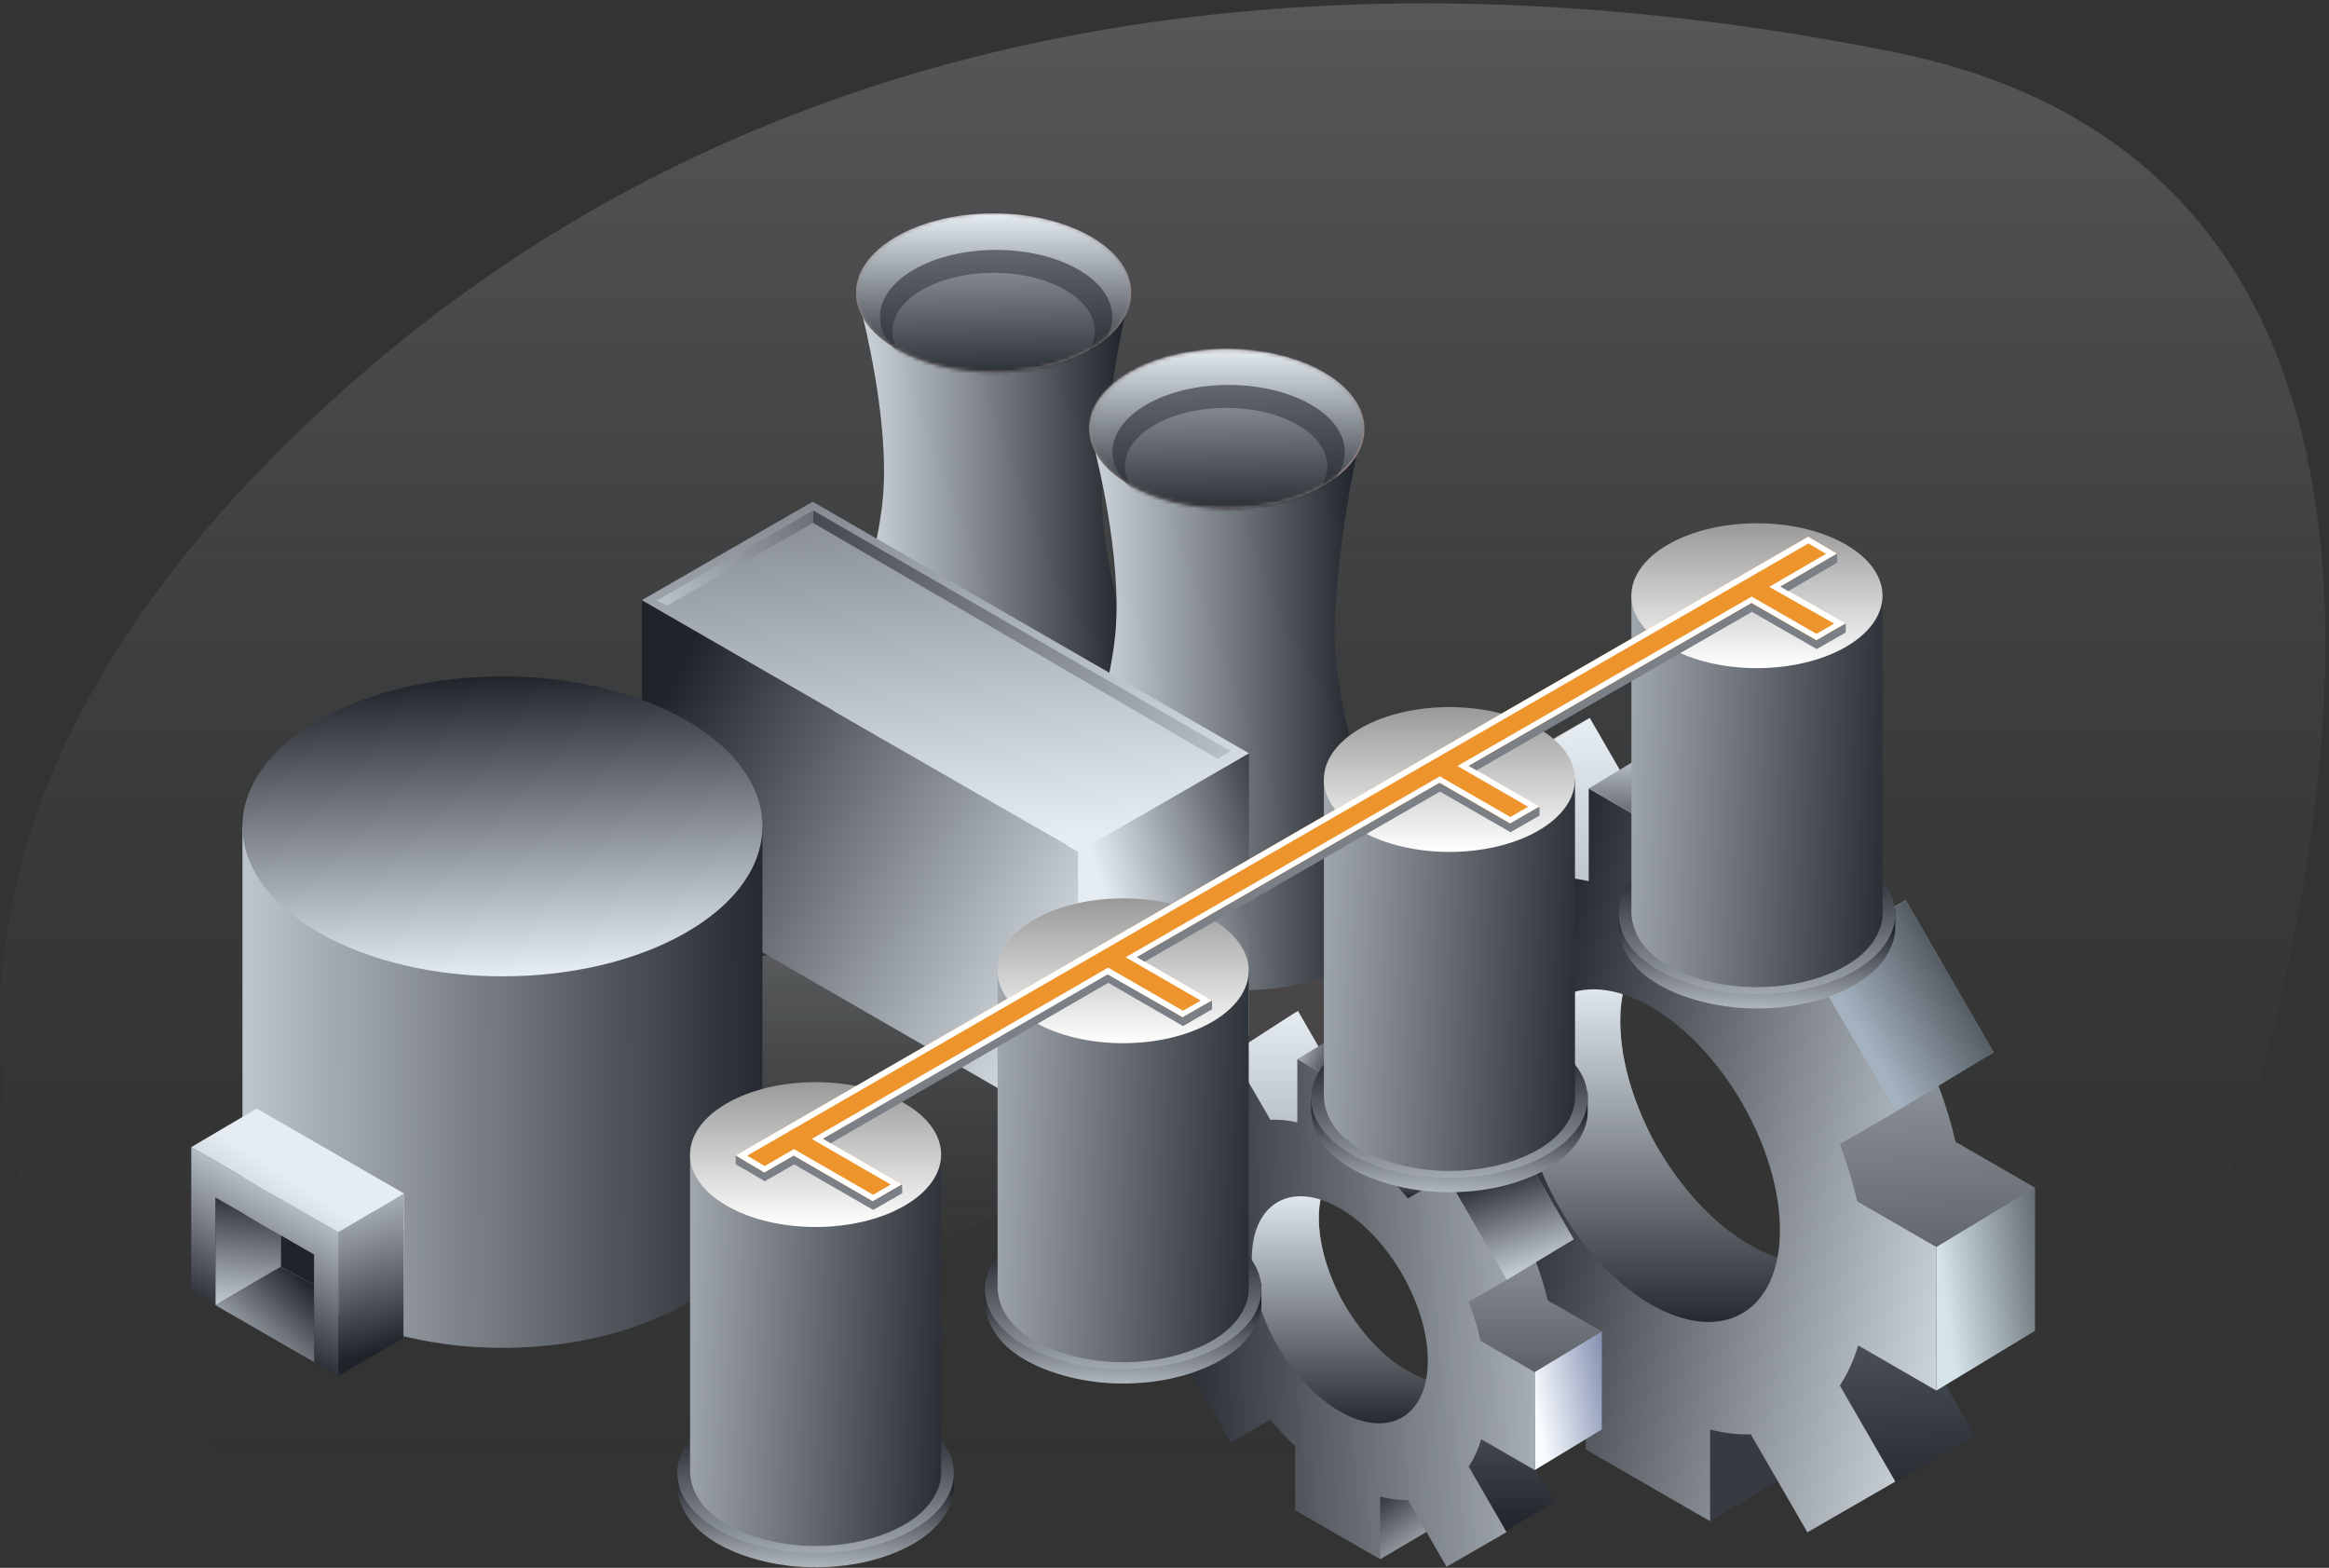 <svg width="621" height="418" viewBox="0 0 621 418" fill="none" xmlns="http://www.w3.org/2000/svg">
<rect x="0" y="0" width="621" height="418" fill="#333333" stroke="none"/>
<path opacity="0.4" d="M211.516 404.348C115.674 405.244 62.527 406.588 19.958 352.256C-16.531 281.119 -4.743 201.821 69.903 124.789C201.255 -10.762 377.524 -11.841 505.259 13.94C613.494 35.785 643.863 135.574 601.902 291.289C559.941 447.004 331.319 403.227 211.516 404.348Z" fill="url(#paint0_linear_7754_14456)"/>
<g clip-path="url(#clip0_7754_14456)">
<path d="M199.253 255.647C159.993 264.568 159.143 356.62 159.143 356.62C159.143 356.62 268.766 335.708 277.79 312.341C286.814 288.974 238.53 246.725 199.253 255.662V255.647Z" fill="url(#paint1_linear_7754_14456)"/>
<path d="M287.475 302.476L333.019 300.242L381.618 273.303L291.805 218.953L287.475 302.476Z" fill="#958383" fill-opacity="0.2"/>
<path d="M293.856 131.92C294.454 109.041 299.872 84.368 299.872 84.368H230.012C230.012 84.368 237.241 112.172 235.43 132.565C233.619 152.958 219.981 194.138 220.374 199.865C220.374 199.865 216.311 227.009 264.942 228.032C313.573 229.055 309.51 199.865 309.51 199.865C309.51 199.865 293.257 154.799 293.856 131.92Z" fill="url(#paint2_linear_7754_14456)"/>
<path d="M290.877 63.094C276.546 54.833 253.333 54.833 239.002 63.094C224.671 71.355 224.671 84.762 239.002 93.023C253.333 101.284 276.546 101.284 290.877 93.023C305.192 84.762 305.192 71.355 290.877 63.094Z" fill="#958383"/>
<path d="M355.856 167.92C356.454 145.041 361.872 120.368 361.872 120.368H292.012C292.012 120.368 299.241 148.172 297.43 168.565C295.619 188.958 281.981 230.138 282.374 235.865C282.374 235.865 278.311 263.009 326.942 264.032C375.573 265.055 371.51 235.865 371.51 235.865C371.51 235.865 355.257 190.799 355.856 167.92Z" fill="url(#paint3_linear_7754_14456)"/>
<path d="M353.084 99.411C338.753 91.15 315.54 91.15 301.209 99.411C286.894 107.672 286.894 121.078 301.209 129.339C315.54 137.6 338.753 137.6 353.084 129.339C367.399 121.078 367.399 107.672 353.084 99.411Z" fill="#958383"/>
<path d="M171.143 235.364L287.475 302.476V227.119L171.143 160.008V235.364Z" fill="url(#paint4_linear_7754_14456)"/>
<path d="M287.475 227.12V302.476L333.019 276.214V200.842L287.475 227.12Z" fill="url(#paint5_linear_7754_14456)"/>
<path d="M171.143 160.008L287.475 227.119L333.019 200.841L216.687 133.762L171.143 160.008Z" fill="url(#paint6_linear_7754_14456)"/>
<path d="M216.811 139.411L324.655 202.305L328.104 200.26L216.811 136.091V139.411Z" fill="url(#paint7_linear_7754_14456)"/>
<path d="M177.837 161.488L216.814 139.411V136.091L175.16 160.103L177.837 161.488Z" fill="url(#paint8_linear_7754_14456)"/>
<path d="M189.645 211.636L190.464 211.463L182.07 194.106L189.645 211.636Z" fill="#AA9B9E"/>
<path d="M295.9 257.882L302.861 241.737L295.145 257.74L295.9 257.882Z" fill="#AA9B9E"/>
<mask id="mask0_7754_14456" style="mask-type:luminance" maskUnits="userSpaceOnUse" x="228" y="56" width="74" height="44">
<path d="M290.875 63.094C276.544 54.833 253.331 54.833 239 63.094C224.685 71.355 224.685 84.762 239 93.023C253.331 101.284 276.544 101.284 290.875 93.023C305.19 84.762 305.19 71.355 290.875 63.094Z" fill="white"/>
</mask>
<g mask="url(#mask0_7754_14456)">
<path d="M290.875 63.094C276.544 54.833 253.331 54.833 239 63.094C224.685 71.355 224.685 84.762 239 93.023C253.331 101.284 276.544 101.284 290.875 93.023C305.19 84.762 305.19 71.355 290.875 63.094Z" fill="url(#paint9_linear_7754_14456)"/>
<path d="M287.508 71.859C275.413 64.888 255.806 64.888 243.712 71.859C231.617 78.83 231.617 90.143 243.712 97.13C255.806 104.101 275.413 104.101 287.508 97.13C299.602 90.159 299.602 78.845 287.508 71.859Z" fill="url(#paint10_linear_7754_14456)"/>
<path d="M284.021 77.302C273.485 71.229 256.398 71.229 245.847 77.302C235.311 83.376 235.311 93.242 245.847 99.316C256.383 105.39 273.469 105.39 284.021 99.316C294.556 93.242 294.556 83.376 284.021 77.302Z" fill="url(#paint11_linear_7754_14456)"/>
</g>
<mask id="mask1_7754_14456" style="mask-type:luminance" maskUnits="userSpaceOnUse" x="290" y="93" width="74" height="43">
<path d="M353.076 99.412C338.761 91.151 315.532 91.151 301.201 99.412C286.886 107.673 286.886 121.079 301.201 129.34C315.532 137.601 338.745 137.601 353.076 129.34C367.407 121.079 367.407 107.673 353.076 99.412Z" fill="white"/>
</mask>
<g mask="url(#mask1_7754_14456)">
<path d="M352.875 99.094C338.544 90.833 315.331 90.833 301 99.094C286.685 107.355 286.685 120.762 301 129.023C315.331 137.284 338.544 137.284 352.875 129.023C367.19 120.762 367.19 107.355 352.875 99.094Z" fill="url(#paint12_linear_7754_14456)"/>
<path d="M349.508 107.859C337.413 100.888 317.806 100.888 305.712 107.859C293.617 114.83 293.617 126.143 305.712 133.13C317.806 140.101 337.413 140.101 349.508 133.13C361.602 126.159 361.602 114.845 349.508 107.859Z" fill="url(#paint13_linear_7754_14456)"/>
<path d="M346.021 113.302C335.485 107.229 318.398 107.229 307.847 113.302C297.311 119.376 297.311 129.242 307.847 135.316C318.383 141.39 335.469 141.39 346.021 135.316C356.556 129.242 356.556 119.376 346.021 113.302Z" fill="url(#paint14_linear_7754_14456)"/>
</g>
<path d="M391.888 268.85L411.385 280.1C412.487 284.868 413.952 289.73 415.763 294.608L402.156 302.46L400.44 303.452L402.156 306.426L422.172 341.075L423.889 344.049L425.605 343.058L439.259 335.19C442.393 338.935 445.653 342.412 449.023 345.591V370.579L451.448 371.979L479.764 388.312L482.189 389.713V365.276C485.953 366.22 486.748 369.36 490.197 369.265L503.567 392.412L504.783 395.386L506.5 394.395L525 383.895L526.717 382.903L525 379.929L511.913 357.286C513.976 354.186 520.473 346.834 521.67 342.837L540.127 353.49L542.552 354.891V316.622L540.127 315.222L521.434 304.443C520.268 299.423 518.709 294.294 516.772 289.164L529.859 281.611L531.576 280.62L529.859 277.646L509.843 242.997L508.126 240.023L506.41 241.014L493.039 248.724C489.827 244.932 486.457 241.407 482.992 238.197V213.509L480.567 212.108L452.251 195.775L449.826 194.374V219.063C446.173 218.229 442.629 217.883 439.259 218.009L425.605 194.374L423.889 191.4L422.172 192.392L402.156 203.941L400.44 204.933L402.156 207.907L415.763 231.447C413.826 234.452 412.282 237.883 411.148 241.706L391.872 230.597L389.447 229.197V267.465L391.872 268.865L391.888 268.85ZM466.425 252.579C485.386 263.515 485 290.022 485 311.895C485 333.767 485.386 342.837 466.425 331.901C447.464 320.965 432.046 294.278 432.046 272.406C432.046 250.534 447.464 241.628 466.425 252.579Z" fill="url(#paint15_linear_7754_14456)"/>
<path d="M516.359 370.72L542.58 354.843V316.574L516.359 332.451V370.72Z" fill="url(#paint16_linear_7754_14456)"/>
<path d="M505.385 296.45L531.59 280.588L508.141 239.991L481.936 255.868L505.385 296.45Z" fill="url(#paint17_linear_7754_14456)"/>
<path d="M456.805 229.354L483.01 213.493L449.844 194.358L423.639 210.22L456.805 229.354Z" fill="url(#paint18_linear_7754_14456)"/>
<path d="M397.684 207.262L400.739 205.421L423.889 191.4L400.44 204.933L374.234 220.794L397.684 207.262Z" fill="#C0ACA4"/>
<path d="M476.094 259.235L456.803 241.737V254.042L466.85 264.569L476.094 259.235Z" fill="#9C8C82"/>
<path d="M413.052 233.869L417.714 235.427L415.761 231.446L400.737 205.42L396.643 207.89L413.052 233.869Z" fill="#9C8C82"/>
<path d="M363.256 245.058L381.886 234.043L391.556 250.25L384.122 263.138L363.256 245.058Z" fill="#9C8C82"/>
<path d="M455.981 405.542L474.06 394.873L466.012 379.516H453.965L455.981 405.542Z" fill="#373A41"/>
<path d="M432.69 265.074C432.69 265.074 428.69 279.283 439.808 301.989C439.808 301.989 451.997 327.763 473.935 335.3L473.242 355.63L439.147 354.592L399.051 310.36C399.051 310.36 398.469 242.903 432.674 265.074H432.69Z" fill="url(#paint19_linear_7754_14456)"/>
<path d="M365.679 284.727L385.176 295.977C386.278 300.745 387.743 305.607 389.554 310.485L375.947 318.337L374.231 319.329L375.947 322.303L395.963 356.952L397.68 359.926L399.396 358.934L413.05 351.067C416.184 354.812 419.444 358.289 422.814 361.468V386.455L425.239 387.856L453.555 404.189L455.98 405.59V381.153C459.744 382.097 463.382 382.522 466.83 382.427L480.201 405.574L481.917 408.548L483.634 407.557L503.65 396.007L505.367 395.015L503.65 392.042L490.563 369.398C492.626 366.299 494.28 362.711 495.461 358.714L513.918 369.367L516.343 370.767V332.499L513.918 331.099L495.225 320.32C494.059 315.3 492.5 310.171 490.563 305.041L503.65 297.488L505.367 296.497L503.65 293.523L483.634 258.873L481.917 255.899L480.201 256.891L466.83 264.601C463.618 260.809 460.248 257.284 456.783 254.074V232.186V229.385L454.358 227.985L426.042 211.652L423.617 210.251V234.94C419.964 234.106 416.42 233.76 413.05 233.901L399.396 210.267L397.68 207.293L395.963 208.284L375.947 219.834L374.231 220.825L375.947 223.799L389.554 247.339C387.617 250.329 386.073 253.775 384.939 257.599L365.664 246.49L363.238 245.089V283.358L365.664 284.758L365.679 284.727ZM440.216 268.456C459.177 279.392 474.594 306.079 474.594 327.951C474.594 349.824 459.177 358.73 440.216 347.794C421.255 336.858 405.837 310.171 405.837 288.283C405.837 266.395 421.255 257.504 440.216 268.456Z" fill="url(#paint20_linear_7754_14456)"/>
<path d="M324.249 322.413L337.557 330.092C338.312 333.349 339.305 336.669 340.549 339.989L331.257 345.339L330.092 346.016L331.257 348.046L344.927 371.696L346.092 373.726L347.257 373.049L356.58 367.668C358.722 370.217 360.943 372.593 363.242 374.764V391.821L364.896 392.781L384.219 403.937L385.872 404.897V388.218C388.439 388.863 388.654 390.957 391 390.895L400.5 406.235L401.665 408.265L404.739 406.235L413.335 401.071L414.5 400.395L413.335 398.365L404.405 382.913C405.823 380.804 412.014 375.63 412.818 372.892L425.416 380.161L427.07 381.121V355.001L425.416 354.041L412.66 346.677C411.873 343.246 410.802 339.753 409.479 336.244L418.408 331.099L419.574 330.422L418.408 328.392L404.739 304.742L403.573 302.712L402.408 303.389L393.274 308.66C391.085 306.079 388.786 303.672 386.423 301.485V286.536V284.632L384.77 283.672L365.447 272.516L363.793 271.556V288.409C361.305 287.842 358.88 287.606 356.58 287.701L347.257 271.572L346.092 269.542L344.927 270.219L329.5 280.188L328.335 280.865L329.5 282.895L338.791 298.96C337.469 301.006 338.171 301.264 337.399 303.876L324.249 296.292L322.596 295.332V297.236V319.533V321.437L324.249 322.397V322.413ZM375.132 311.304C388.077 318.762 389 335.962 389 350.895C389 365.827 388.061 372.923 375.132 365.449C362.187 357.99 351.667 339.769 351.667 324.836C351.667 309.903 362.203 303.829 375.132 311.304Z" fill="url(#paint21_linear_7754_14456)"/>
<path d="M409.227 391.947L427.101 381.121V355L409.227 365.826V391.947Z" fill="url(#paint22_linear_7754_14456)"/>
<path d="M401.729 341.263L419.603 330.422L403.603 302.728L385.713 313.553L401.729 341.263Z" fill="url(#paint23_linear_7754_14456)"/>
<path d="M368.562 295.459L386.436 284.633L363.806 271.572L345.916 282.398L368.562 295.459Z" fill="url(#paint24_linear_7754_14456)"/>
<path d="M381.73 315.851L368.564 303.924V312.311L375.415 319.502L381.73 315.851Z" fill="url(#paint25_linear_7754_14456)"/>
<path d="M304.701 306.174L317.41 298.652L324.024 309.714L318.938 318.526L304.701 306.174Z" fill="#9C8C82"/>
<path d="M367.997 415.723L380.344 408.438L374.848 397.958H366.627L367.997 415.723Z" fill="url(#paint26_linear_7754_14456)"/>
<path d="M352.104 319.832C352.104 319.832 349.38 329.541 356.955 345.024C356.955 345.024 365.27 362.616 380.246 367.762L379.774 381.641L356.498 380.932L329.127 350.736C329.127 350.736 328.734 304.695 352.088 319.832H352.104Z" fill="url(#paint27_linear_7754_14456)"/>
<path d="M306.36 333.255L319.668 340.933C320.424 344.191 321.416 347.511 322.66 350.831L313.368 356.197L312.203 356.873L313.368 358.903L327.038 382.553L328.203 384.583L329.369 383.907L338.692 378.525C340.833 381.074 343.054 383.45 345.353 385.622V400.759V402.663L347.007 403.623L366.33 414.764L367.984 415.723V399.044C370.55 399.689 373.039 399.972 375.401 399.909L384.535 415.708L385.7 417.738L386.866 417.061L400.535 409.177L401.701 408.501L400.535 406.471L391.606 391.019C393.023 388.895 394.141 386.456 394.945 383.718L407.543 390.987L409.197 391.947V365.827L407.543 364.867L394.787 357.503C394 354.072 392.929 350.579 391.606 347.086L400.535 341.94L401.701 341.264L400.535 339.234L386.866 315.584L385.7 313.554L384.535 314.23L375.401 319.502C373.212 316.921 370.913 314.514 368.55 312.327V295.474L366.897 294.514L347.574 283.358L345.92 282.398V299.25C343.432 298.684 341.007 298.448 338.707 298.542L329.384 282.414L328.219 280.384L327.054 281.06L313.384 288.944L312.219 289.62L313.384 291.65L322.676 307.716C321.353 309.762 320.298 312.106 319.526 314.718L306.376 307.134L304.723 306.174V332.295L306.376 333.255H306.36ZM357.243 322.145C370.188 329.604 380.708 347.825 380.708 362.758C380.708 377.691 370.173 383.765 357.243 376.291C344.298 368.832 333.778 350.611 333.778 335.678C333.778 320.745 344.314 314.671 357.243 322.145Z" fill="url(#paint28_linear_7754_14456)"/>
<path d="M203.284 220.321H64.652V319.281C67.408 352.152 116.842 358.037 116.842 358.037C116.842 358.037 146.622 363.812 175.567 351.271C204.513 338.73 203.284 319.281 203.284 319.281V220.321Z" fill="url(#paint29_linear_7754_14456)"/>
<path d="M182.989 192.046C155.918 176.437 112.027 176.437 84.956 192.046C57.885 207.655 57.885 232.989 84.956 248.599C112.027 264.208 155.918 264.208 182.989 248.599C210.06 232.989 210.06 207.655 182.989 192.046Z" fill="url(#paint30_linear_7754_14456)"/>
<path d="M68.402 305.308L107.647 327.952V318.211L68.402 295.584V305.308Z" fill="#EFEFEF"/>
<path d="M68.402 333.993L74.875 337.723V306.252L68.402 302.507V333.993Z" fill="#EFEFEF"/>
<path d="M101.156 352.892L107.629 356.621L107.645 325.15L101.156 321.405V352.892Z" fill="#EFEFEF"/>
<path fill-rule="evenodd" clip-rule="evenodd" d="M90.227 338.209L90.229 338.21V328.486L51 305.843V312.782V315.583V344.253L57.472 347.998V319.316L83.754 334.476V363.151L90.227 366.896V338.209Z" fill="url(#paint31_linear_7754_14456)"/>
<path d="M90.228 366.896L107.63 356.621L107.646 318.211L90.228 328.486V366.896Z" fill="url(#paint32_linear_7754_14456)"/>
<path d="M57.475 347.998L74.876 337.723V329.352L57.475 319.312V347.998Z" fill="url(#paint33_linear_7754_14456)"/>
<path d="M51 305.843L90.229 328.487L107.647 318.211L68.402 295.584L51 305.843Z" fill="url(#paint34_linear_7754_14456)"/>
<path d="M74.873 337.723L83.755 342.554V334.481L74.873 329.352V337.723Z" fill="url(#paint35_linear_7754_14456)"/>
<path d="M57.475 347.999L83.758 363.152V342.554L74.876 337.724L57.475 347.999Z" fill="url(#paint36_linear_7754_14456)"/>
<path d="M254.341 391.255L180.607 392.734V396.558C182.072 414.04 208.372 417.171 208.372 417.171C208.372 417.171 224.214 420.239 239.6 413.568C255.002 406.896 254.341 396.558 254.341 396.558V391.239V391.255Z" fill="url(#paint37_linear_7754_14456)"/>
<path d="M243.54 377.707C229.146 369.399 205.791 369.399 191.397 377.707C177.003 386.015 177.003 399.484 191.397 407.793C205.791 416.101 229.146 416.101 243.54 407.793C257.934 399.484 257.934 386.015 243.54 377.707Z" fill="url(#paint38_linear_7754_14456)"/>
<path d="M250.958 307.826H183.996V392.828C185.319 408.705 209.209 411.553 209.209 411.553C209.209 411.553 223.587 414.339 237.572 408.281C251.556 402.222 250.958 392.828 250.958 392.828V307.826Z" fill="url(#paint39_linear_7754_14456)"/>
<path d="M241.145 294.168C228.074 286.63 206.861 286.63 193.79 294.168C180.719 301.705 180.719 313.947 193.79 321.484C206.861 329.021 228.074 329.021 241.145 321.484C254.216 313.947 254.216 301.705 241.145 294.168Z" fill="url(#paint40_linear_7754_14456)"/>
<path d="M336.341 342.255L262.607 343.734V347.558C264.072 365.04 290.372 368.171 290.372 368.171C290.372 368.171 306.214 371.239 321.6 364.568C337.002 357.896 336.341 347.558 336.341 347.558V342.239V342.255Z" fill="url(#paint41_linear_7754_14456)"/>
<path d="M325.54 328.707C311.146 320.399 287.791 320.399 273.397 328.707C259.003 337.015 259.003 350.484 273.397 358.793C287.791 367.101 311.146 367.101 325.54 358.793C339.934 350.484 339.934 337.015 325.54 328.707Z" fill="url(#paint42_linear_7754_14456)"/>
<path d="M332.958 258.826H265.996V343.828C267.319 359.705 291.209 362.553 291.209 362.553C291.209 362.553 305.587 365.339 319.572 359.281C333.556 353.222 332.958 343.828 332.958 343.828V258.826Z" fill="url(#paint43_linear_7754_14456)"/>
<path d="M323.145 245.168C310.074 237.63 288.861 237.63 275.79 245.168C262.719 252.705 262.719 264.947 275.79 272.484C288.861 280.021 310.074 280.021 323.145 272.484C336.216 264.947 336.216 252.705 323.145 245.168Z" fill="url(#paint44_linear_7754_14456)"/>
<path d="M423.341 291.255L349.607 292.734V296.558C351.072 314.04 377.372 317.171 377.372 317.171C377.372 317.171 393.214 320.239 408.6 313.568C424.002 306.896 423.341 296.558 423.341 296.558V291.239V291.255Z" fill="url(#paint45_linear_7754_14456)"/>
<path d="M412.54 277.707C398.146 269.399 374.791 269.399 360.397 277.707C346.003 286.015 346.003 299.484 360.397 307.793C374.791 316.101 398.146 316.101 412.54 307.793C426.934 299.484 426.934 286.015 412.54 277.707Z" fill="url(#paint46_linear_7754_14456)"/>
<path d="M419.958 207.826H352.996V292.828C354.319 308.705 378.209 311.553 378.209 311.553C378.209 311.553 392.587 314.339 406.572 308.281C420.556 302.222 419.958 292.828 419.958 292.828V207.826Z" fill="url(#paint47_linear_7754_14456)"/>
<path d="M410.145 194.168C397.074 186.63 375.861 186.63 362.79 194.168C349.719 201.705 349.719 213.947 362.79 221.484C375.861 229.021 397.074 229.021 410.145 221.484C423.216 213.947 423.216 201.705 410.145 194.168Z" fill="url(#paint48_linear_7754_14456)"/>
<path d="M505.341 242.255L431.607 243.734V247.558C433.072 265.04 459.372 268.171 459.372 268.171C459.372 268.171 475.214 271.239 490.6 264.568C506.002 257.896 505.341 247.558 505.341 247.558V242.239V242.255Z" fill="url(#paint49_linear_7754_14456)"/>
<path d="M494.54 228.707C480.146 220.399 456.791 220.399 442.397 228.707C428.003 237.015 428.003 250.484 442.397 258.793C456.791 267.101 480.146 267.101 494.54 258.793C508.934 250.484 508.934 237.015 494.54 228.707Z" fill="url(#paint50_linear_7754_14456)"/>
<path d="M501.958 158.826H434.996V243.828C436.319 259.705 460.209 262.553 460.209 262.553C460.209 262.553 474.587 265.339 488.572 259.281C502.556 253.222 501.958 243.828 501.958 243.828V158.826Z" fill="url(#paint51_linear_7754_14456)"/>
<path d="M492.145 145.168C479.074 137.63 457.861 137.63 444.79 145.168C431.719 152.705 431.719 164.947 444.79 172.484C457.861 180.021 479.074 180.021 492.145 172.484C505.216 164.947 505.216 152.705 492.145 145.168Z" fill="url(#paint52_linear_7754_14456)"/>
<path d="M489.891 149.937L482.19 145.39L196.186 310.375L203.886 314.922L211.713 310.422L232.785 322.569L240.58 318.085L219.493 305.921L295.463 262.02L315.416 273.538L323.195 269.038L303.195 257.504L383.921 211.022L402.724 221.863L410.52 217.379L391.685 206.506L467.087 163.108L484.379 173.037L492.174 168.552L474.804 158.717L489.891 149.937Z" fill="#7A8086"/>
<path d="M489.84 147.64L482.139 143.093L196.15 308.093L203.851 312.641L211.662 308.125L232.734 320.288L240.529 315.788L219.458 303.625L295.428 259.739L315.365 271.241L323.16 266.757L303.144 255.207L383.87 208.741L402.689 219.582L410.469 215.082L391.634 204.225L467.052 160.811L484.344 170.755L492.124 166.255L474.753 156.421L489.84 147.64Z" fill="#EE942C"/>
<path d="M489.842 147.64L482.141 143.093L196.137 308.078L203.838 312.625L211.649 308.109L232.72 320.273L240.515 315.772L219.444 303.609L295.5 259.895L315.351 271.21L323.147 266.71L303.131 255.16L383.856 208.693L402.675 219.535L410.471 215.035L391.636 204.162L467.039 160.764L484.33 170.693L492.126 166.192L474.755 156.358L489.842 147.577V147.64ZM489.055 166.271L484.346 168.993L467.826 159.505L467.07 159.064L466.314 159.505L390.911 202.903L388.612 204.225L390.911 205.546L407.447 215.098L402.723 217.836L384.675 207.435L383.919 206.994L383.163 207.435L302.438 253.901L300.138 255.223L302.438 256.545L320.154 266.772L315.43 269.495L296.249 258.433L295.477 257.992L294.705 258.433L218.736 302.334L216.452 303.656L218.736 304.978L237.523 315.82L232.783 318.542L212.468 306.819L211.696 306.378L210.94 306.819L203.901 310.879L199.223 308.125L482.188 144.887L486.881 147.656L474.047 155.13L471.747 156.468L474.062 157.774L489.102 166.287L489.055 166.271Z" fill="white"/>
<path d="M196.182 310.375L198.387 311.681V309.416L196.15 308.094L196.182 310.375Z" fill="#7A8086"/>
<path d="M203.852 312.641L203.883 314.923L211.71 310.422L211.663 308.125L203.852 312.641Z" fill="#7A8086"/>
<path d="M232.734 320.287L232.782 322.569L240.577 318.084L240.53 315.787L232.734 320.287Z" fill="#7A8086"/>
<path d="M219.459 303.624L221.428 304.773L295.46 262.02L295.429 259.738L219.459 303.624Z" fill="#7A8086"/>
<path d="M315.367 271.241L315.414 273.539L323.194 269.038L323.163 266.757L315.367 271.241Z" fill="#7A8086"/>
<path d="M303.145 255.208L305.192 256.388L383.917 211.023L383.87 208.741L303.145 255.208Z" fill="#7A8086"/>
<path d="M402.688 219.582L402.719 221.864L410.514 217.379L410.467 215.082L402.688 219.582Z" fill="#7A8086"/>
<path d="M391.637 204.224L393.652 205.373L467.087 163.108L467.055 160.811L391.637 204.224Z" fill="#7A8086"/>
<path d="M474.754 156.42L476.77 157.569L489.888 149.937L489.841 147.64L474.754 156.42Z" fill="#7A8086"/>
<path d="M484.348 170.755L484.379 173.037L492.175 168.552L492.127 166.255L484.348 170.755Z" fill="#7A8086"/>
</g>
<defs>
<linearGradient id="paint0_linear_7754_14456" x1="317.902" y1="-1.211" x2="317.902" y2="406.789" gradientUnits="userSpaceOnUse">
<stop stop-color="#E5EDF3" stop-opacity="0.5"/>
<stop offset="1" stop-color="#1F232A" stop-opacity="0"/>
</linearGradient>
<linearGradient id="paint1_linear_7754_14456" x1="219.017" y1="254.44" x2="219.017" y2="356.62" gradientUnits="userSpaceOnUse">
<stop stop-color="#E5EDF3" stop-opacity="0.2"/>
<stop offset="1" stop-color="#1F232A" stop-opacity="0"/>
</linearGradient>
<linearGradient id="paint2_linear_7754_14456" x1="220" y1="118.895" x2="300.5" y2="117.395" gradientUnits="userSpaceOnUse">
<stop stop-color="#E5EDF3"/>
<stop offset="1" stop-color="#1F232A"/>
</linearGradient>
<linearGradient id="paint3_linear_7754_14456" x1="282" y1="154.895" x2="362.5" y2="153.395" gradientUnits="userSpaceOnUse">
<stop stop-color="#E5EDF3"/>
<stop offset="1" stop-color="#1F232A"/>
</linearGradient>
<linearGradient id="paint4_linear_7754_14456" x1="304" y1="255.395" x2="176" y2="186.895" gradientUnits="userSpaceOnUse">
<stop stop-color="#E5EDF3"/>
<stop offset="1" stop-color="#1F232A"/>
</linearGradient>
<linearGradient id="paint5_linear_7754_14456" x1="294.5" y1="238.895" x2="348.5" y2="222.895" gradientUnits="userSpaceOnUse">
<stop stop-color="#E5EDF3"/>
<stop offset="1" stop-color="#1F232A"/>
</linearGradient>
<linearGradient id="paint6_linear_7754_14456" x1="233" y1="226.895" x2="218.5" y2="34.895" gradientUnits="userSpaceOnUse">
<stop stop-color="#E5EDF3"/>
<stop offset="1" stop-color="#1F232A"/>
</linearGradient>
<linearGradient id="paint7_linear_7754_14456" x1="370" y1="227.895" x2="182" y2="114.895" gradientUnits="userSpaceOnUse">
<stop stop-color="#E5EDF3"/>
<stop offset="1" stop-color="#1F232A"/>
</linearGradient>
<linearGradient id="paint8_linear_7754_14456" x1="155" y1="174.395" x2="255" y2="116.395" gradientUnits="userSpaceOnUse">
<stop stop-color="#E5EDF3"/>
<stop offset="1" stop-color="#1F232A"/>
</linearGradient>
<linearGradient id="paint9_linear_7754_14456" x1="264.937" y1="56.898" x2="264.937" y2="99.219" gradientUnits="userSpaceOnUse">
<stop stop-color="#E5EDF3"/>
<stop offset="1" stop-color="#1F232A"/>
</linearGradient>
<linearGradient id="paint10_linear_7754_14456" x1="262.5" y1="-2.605" x2="265.61" y2="102.358" gradientUnits="userSpaceOnUse">
<stop stop-color="#E5EDF3"/>
<stop offset="1" stop-color="#1F232A"/>
</linearGradient>
<linearGradient id="paint11_linear_7754_14456" x1="264" y1="41.395" x2="264.934" y2="103.872" gradientUnits="userSpaceOnUse">
<stop stop-color="#E5EDF3"/>
<stop offset="1" stop-color="#1F232A"/>
</linearGradient>
<linearGradient id="paint12_linear_7754_14456" x1="326.937" y1="92.898" x2="326.937" y2="135.219" gradientUnits="userSpaceOnUse">
<stop stop-color="#E5EDF3"/>
<stop offset="1" stop-color="#1F232A"/>
</linearGradient>
<linearGradient id="paint13_linear_7754_14456" x1="324.5" y1="33.395" x2="327.61" y2="138.358" gradientUnits="userSpaceOnUse">
<stop stop-color="#E5EDF3"/>
<stop offset="1" stop-color="#1F232A"/>
</linearGradient>
<linearGradient id="paint14_linear_7754_14456" x1="326" y1="77.394" x2="326.934" y2="139.872" gradientUnits="userSpaceOnUse">
<stop stop-color="#E5EDF3"/>
<stop offset="1" stop-color="#1F232A"/>
</linearGradient>
<linearGradient id="paint15_linear_7754_14456" x1="466" y1="191.4" x2="475.5" y2="406.895" gradientUnits="userSpaceOnUse">
<stop stop-color="#E5EDF3"/>
<stop offset="1" stop-color="#1F232A"/>
</linearGradient>
<linearGradient id="paint16_linear_7754_14456" x1="518" y1="342.395" x2="551" y2="337.395" gradientUnits="userSpaceOnUse">
<stop stop-color="#D5E4EA"/>
<stop offset="1" stop-color="#4D565A"/>
</linearGradient>
<linearGradient id="paint17_linear_7754_14456" x1="495" y1="273.895" x2="522" y2="257.895" gradientUnits="userSpaceOnUse">
<stop stop-color="#A4B2C0"/>
<stop offset="1" stop-color="#4D545A"/>
</linearGradient>
<linearGradient id="paint18_linear_7754_14456" x1="453.324" y1="194.358" x2="453.324" y2="229.354" gradientUnits="userSpaceOnUse">
<stop stop-color="#E5EDF3"/>
<stop offset="1" stop-color="#1F232A"/>
</linearGradient>
<linearGradient id="paint19_linear_7754_14456" x1="436.493" y1="260.601" x2="436.493" y2="355.63" gradientUnits="userSpaceOnUse">
<stop stop-color="#E5EDF3"/>
<stop offset="1" stop-color="#1F232A"/>
</linearGradient>
<linearGradient id="paint20_linear_7754_14456" x1="533.5" y1="374.395" x2="391.5" y2="345.395" gradientUnits="userSpaceOnUse">
<stop stop-color="#E5EDF3"/>
<stop offset="1" stop-color="#1F232A"/>
</linearGradient>
<linearGradient id="paint21_linear_7754_14456" x1="374.833" y1="269.542" x2="374.833" y2="408.265" gradientUnits="userSpaceOnUse">
<stop stop-color="#E5EDF3"/>
<stop offset="1" stop-color="#1F232A"/>
</linearGradient>
<linearGradient id="paint22_linear_7754_14456" x1="409.227" y1="373.473" x2="439" y2="367.895" gradientUnits="userSpaceOnUse">
<stop stop-color="#F8FCFF"/>
<stop offset="1" stop-color="#51608F"/>
</linearGradient>
<linearGradient id="paint23_linear_7754_14456" x1="406.5" y1="344.895" x2="395.5" y2="312.895" gradientUnits="userSpaceOnUse">
<stop stop-color="#E5EDF3"/>
<stop offset="1" stop-color="#1F232A"/>
</linearGradient>
<linearGradient id="paint24_linear_7754_14456" x1="340.5" y1="280.895" x2="356.5" y2="287.895" gradientUnits="userSpaceOnUse">
<stop stop-color="#E5EDF3"/>
<stop offset="1" stop-color="#1F232A"/>
</linearGradient>
<linearGradient id="paint25_linear_7754_14456" x1="375.147" y1="303.924" x2="375.147" y2="319.502" gradientUnits="userSpaceOnUse">
<stop stop-color="#E5EDF3"/>
<stop offset="1" stop-color="#1F232A"/>
</linearGradient>
<linearGradient id="paint26_linear_7754_14456" x1="384.5" y1="420.395" x2="367" y2="396.395" gradientUnits="userSpaceOnUse">
<stop stop-color="#E5EDF3"/>
<stop offset="1" stop-color="#1F232A"/>
</linearGradient>
<linearGradient id="paint27_linear_7754_14456" x1="354.687" y1="316.777" x2="354.687" y2="381.641" gradientUnits="userSpaceOnUse">
<stop stop-color="#E5EDF3"/>
<stop offset="1" stop-color="#1F232A"/>
</linearGradient>
<linearGradient id="paint28_linear_7754_14456" x1="455" y1="332.395" x2="307.5" y2="335.395" gradientUnits="userSpaceOnUse">
<stop stop-color="#E5EDF3"/>
<stop offset="1" stop-color="#1F232A"/>
</linearGradient>
<linearGradient id="paint29_linear_7754_14456" x1="29.5" y1="278.895" x2="208" y2="278.395" gradientUnits="userSpaceOnUse">
<stop stop-color="#E5EDF3"/>
<stop offset="1" stop-color="#1F232A"/>
</linearGradient>
<linearGradient id="paint30_linear_7754_14456" x1="136.5" y1="259.895" x2="132" y2="179.895" gradientUnits="userSpaceOnUse">
<stop stop-color="#E5EDF3"/>
<stop offset="1" stop-color="#1F232A"/>
</linearGradient>
<linearGradient id="paint31_linear_7754_14456" x1="90.5" y1="313.895" x2="66.5" y2="357.895" gradientUnits="userSpaceOnUse">
<stop stop-color="#E5EDF3"/>
<stop offset="1" stop-color="#1F232A"/>
</linearGradient>
<linearGradient id="paint32_linear_7754_14456" x1="88.5" y1="306.395" x2="103.5" y2="359.395" gradientUnits="userSpaceOnUse">
<stop stop-color="#E5EDF3"/>
<stop offset="1" stop-color="#1F232A"/>
</linearGradient>
<linearGradient id="paint33_linear_7754_14456" x1="62" y1="354.895" x2="66.5" y2="316.895" gradientUnits="userSpaceOnUse">
<stop stop-color="#E5EDF3"/>
<stop offset="1" stop-color="#1F232A"/>
</linearGradient>
<linearGradient id="paint34_linear_7754_14456" x1="74.5" y1="311.895" x2="18" y2="399.395" gradientUnits="userSpaceOnUse">
<stop stop-color="#E5EDF3"/>
<stop offset="0.155" stop-color="#C6CED4"/>
</linearGradient>
<linearGradient id="paint35_linear_7754_14456" x1="92" y1="289.895" x2="78" y2="340.395" gradientUnits="userSpaceOnUse">
<stop stop-color="#E5EDF3"/>
<stop offset="0.629" stop-color="#1F232A"/>
</linearGradient>
<linearGradient id="paint36_linear_7754_14456" x1="55" y1="366.395" x2="80.5" y2="339.895" gradientUnits="userSpaceOnUse">
<stop stop-color="#E5EDF3"/>
<stop offset="1" stop-color="#1F232A"/>
</linearGradient>
<linearGradient id="paint37_linear_7754_14456" x1="217" y1="426.395" x2="218" y2="395.395" gradientUnits="userSpaceOnUse">
<stop stop-color="#E5EDF3"/>
<stop offset="1" stop-color="#1F232A"/>
</linearGradient>
<linearGradient id="paint38_linear_7754_14456" x1="219" y1="431.895" x2="218" y2="379.395" gradientUnits="userSpaceOnUse">
<stop stop-color="#E5EDF3"/>
<stop offset="1" stop-color="#1F232A"/>
</linearGradient>
<linearGradient id="paint39_linear_7754_14456" x1="142" y1="349.895" x2="259" y2="354.895" gradientUnits="userSpaceOnUse">
<stop stop-color="#E5EDF3"/>
<stop offset="1" stop-color="#1F232A"/>
</linearGradient>
<linearGradient id="paint40_linear_7754_14456" x1="217.467" y1="288.515" x2="217.467" y2="327.137" gradientUnits="userSpaceOnUse">
<stop stop-color="#999999"/>
<stop offset="1" stop-color="white"/>
</linearGradient>
<linearGradient id="paint41_linear_7754_14456" x1="299" y1="377.395" x2="300" y2="346.395" gradientUnits="userSpaceOnUse">
<stop stop-color="#E5EDF3"/>
<stop offset="1" stop-color="#1F232A"/>
</linearGradient>
<linearGradient id="paint42_linear_7754_14456" x1="301" y1="382.895" x2="300" y2="330.395" gradientUnits="userSpaceOnUse">
<stop stop-color="#E5EDF3"/>
<stop offset="1" stop-color="#1F232A"/>
</linearGradient>
<linearGradient id="paint43_linear_7754_14456" x1="224" y1="300.895" x2="341" y2="305.895" gradientUnits="userSpaceOnUse">
<stop stop-color="#E5EDF3"/>
<stop offset="1" stop-color="#1F232A"/>
</linearGradient>
<linearGradient id="paint44_linear_7754_14456" x1="299.467" y1="239.515" x2="299.467" y2="278.137" gradientUnits="userSpaceOnUse">
<stop stop-color="#999999"/>
<stop offset="1" stop-color="white"/>
</linearGradient>
<linearGradient id="paint45_linear_7754_14456" x1="386" y1="326.395" x2="387" y2="295.395" gradientUnits="userSpaceOnUse">
<stop stop-color="#E5EDF3"/>
<stop offset="1" stop-color="#1F232A"/>
</linearGradient>
<linearGradient id="paint46_linear_7754_14456" x1="388" y1="331.895" x2="387" y2="279.395" gradientUnits="userSpaceOnUse">
<stop stop-color="#E5EDF3"/>
<stop offset="1" stop-color="#1F232A"/>
</linearGradient>
<linearGradient id="paint47_linear_7754_14456" x1="311" y1="249.895" x2="428" y2="254.895" gradientUnits="userSpaceOnUse">
<stop stop-color="#E5EDF3"/>
<stop offset="1" stop-color="#1F232A"/>
</linearGradient>
<linearGradient id="paint48_linear_7754_14456" x1="386.467" y1="188.515" x2="386.467" y2="227.137" gradientUnits="userSpaceOnUse">
<stop stop-color="#999999"/>
<stop offset="1" stop-color="white"/>
</linearGradient>
<linearGradient id="paint49_linear_7754_14456" x1="468" y1="277.395" x2="469" y2="246.395" gradientUnits="userSpaceOnUse">
<stop stop-color="#E5EDF3"/>
<stop offset="1" stop-color="#1F232A"/>
</linearGradient>
<linearGradient id="paint50_linear_7754_14456" x1="470" y1="282.895" x2="469" y2="230.395" gradientUnits="userSpaceOnUse">
<stop stop-color="#E5EDF3"/>
<stop offset="1" stop-color="#1F232A"/>
</linearGradient>
<linearGradient id="paint51_linear_7754_14456" x1="393" y1="200.895" x2="510" y2="205.895" gradientUnits="userSpaceOnUse">
<stop stop-color="#E5EDF3"/>
<stop offset="1" stop-color="#1F232A"/>
</linearGradient>
<linearGradient id="paint52_linear_7754_14456" x1="468.467" y1="139.515" x2="468.467" y2="178.137" gradientUnits="userSpaceOnUse">
<stop stop-color="#999999"/>
<stop offset="1" stop-color="white"/>
</linearGradient>
<clipPath id="clip0_7754_14456">
<rect width="495" height="361" fill="white" transform="translate(51 56.895)"/>
</clipPath>
</defs>
</svg>
